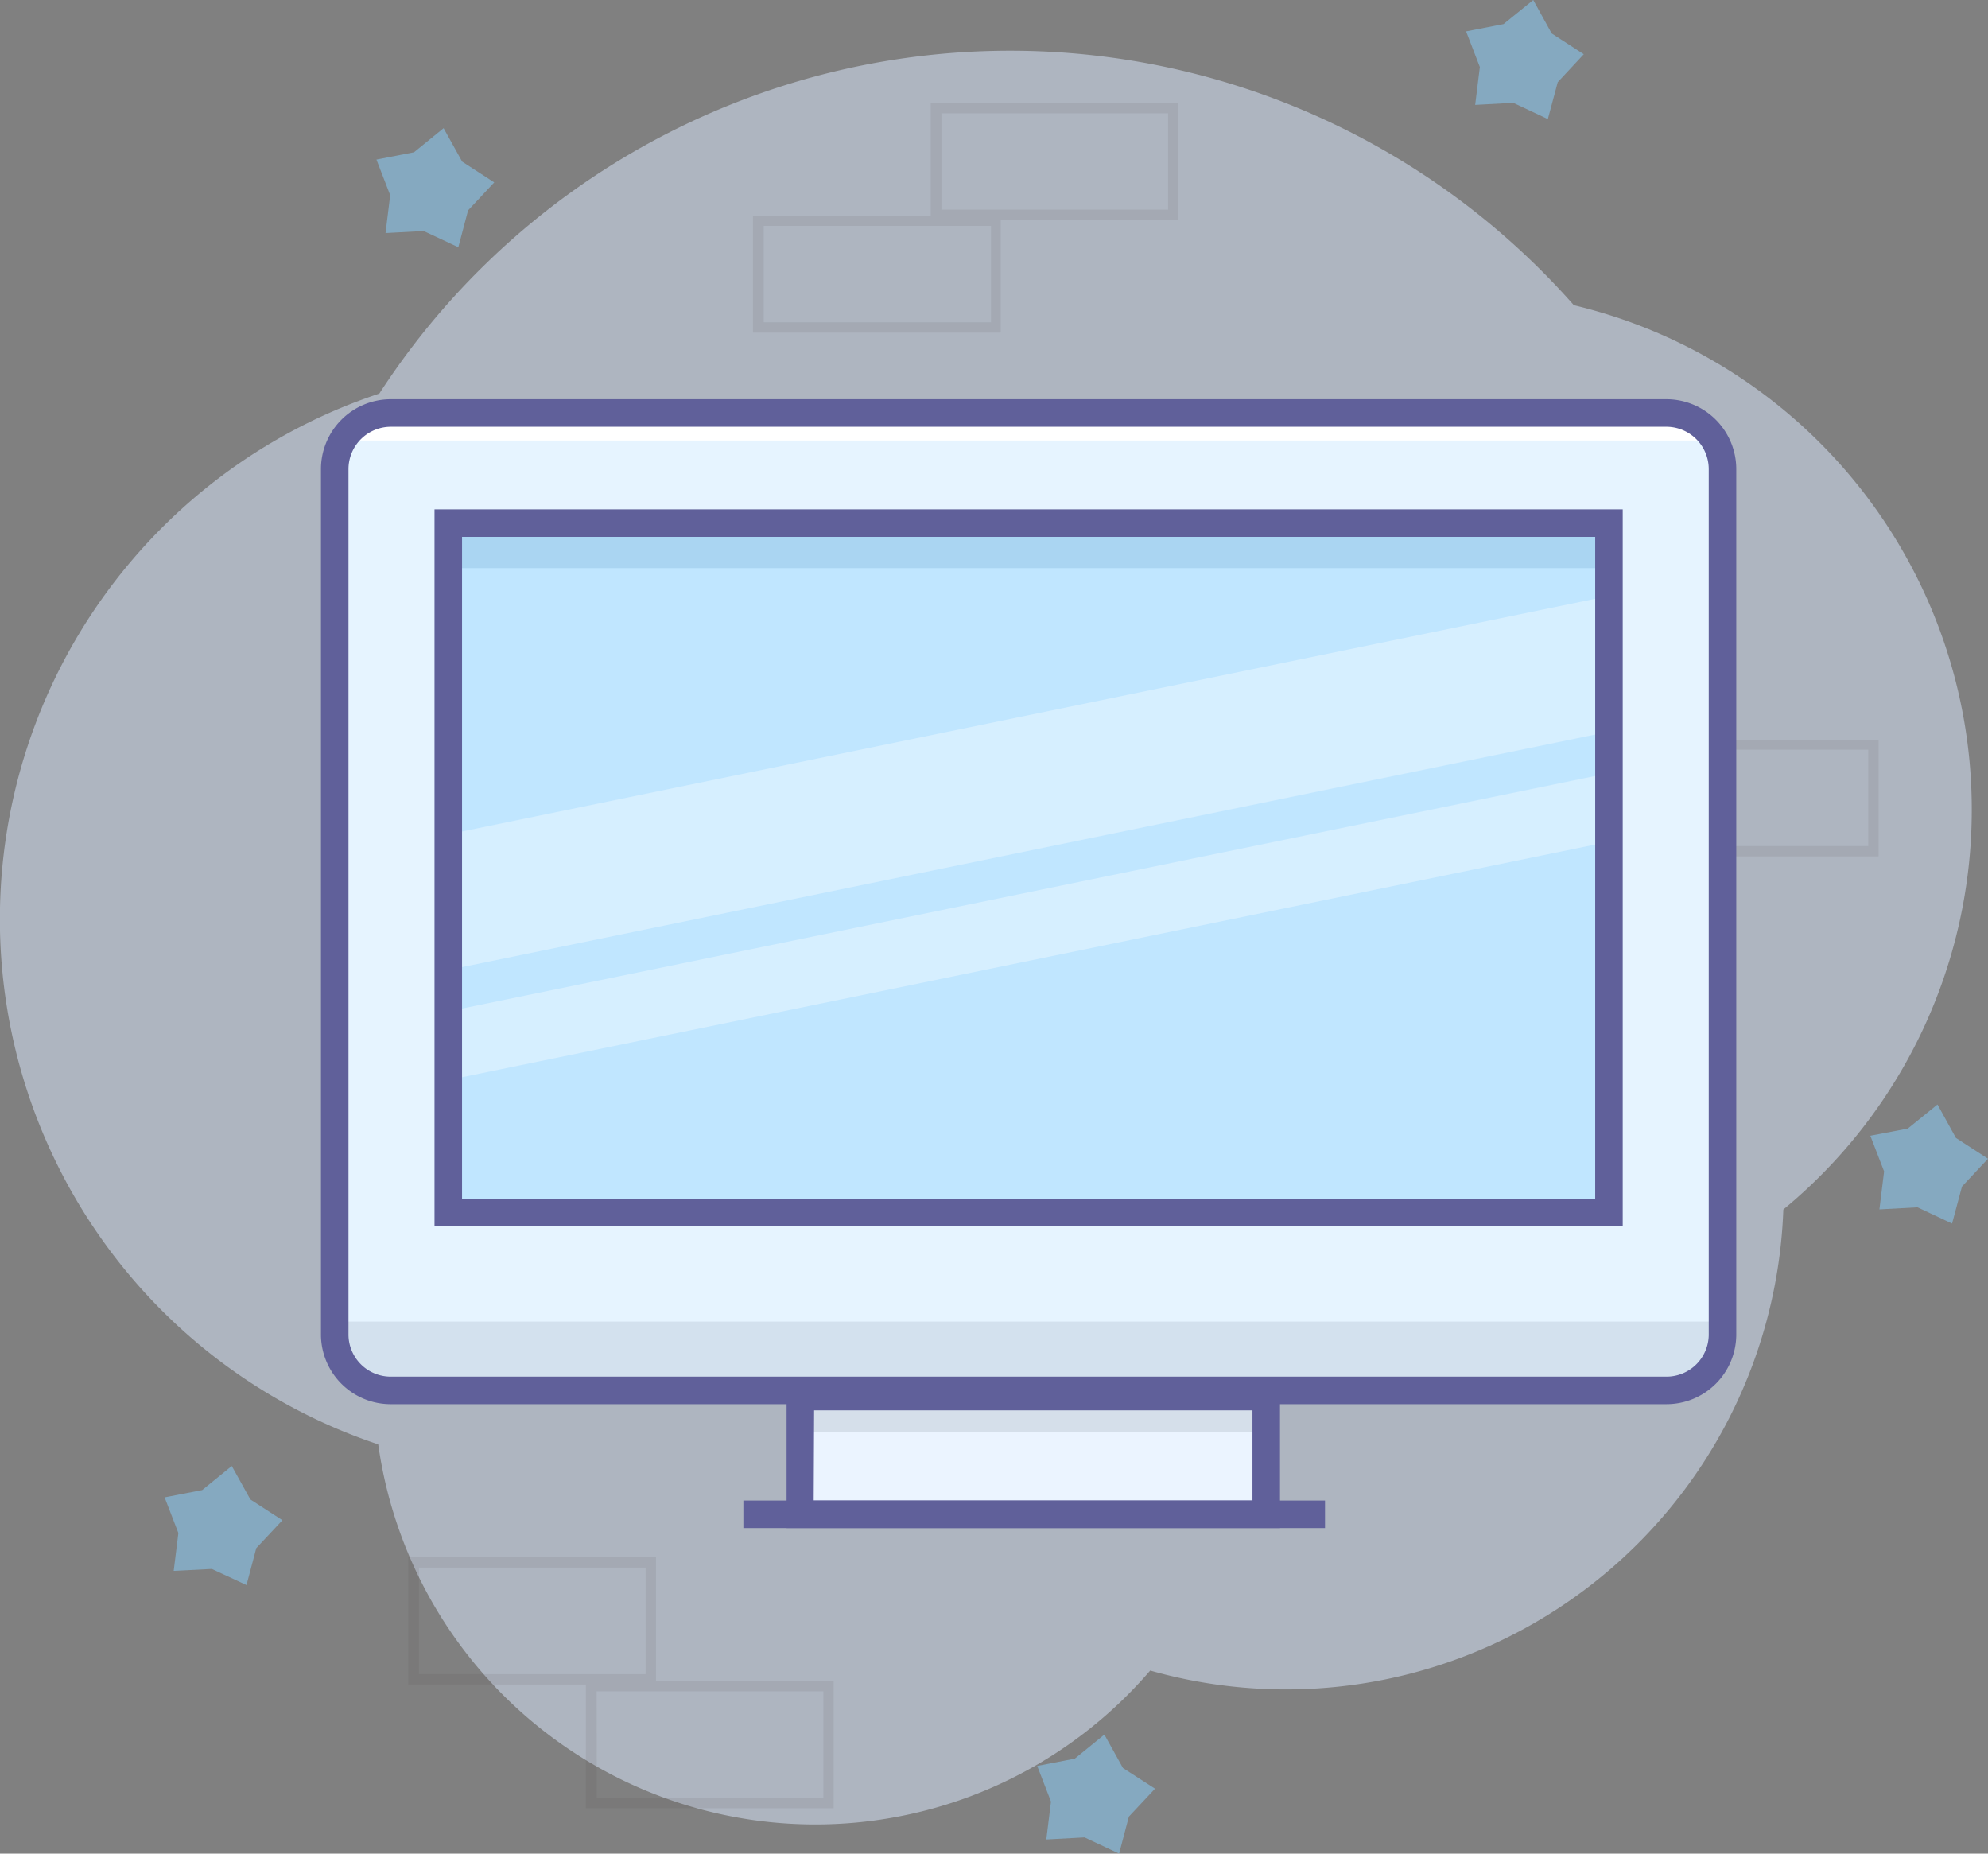<svg xmlns="http://www.w3.org/2000/svg" viewBox="0 0 144.44 134.65"><rect x="0" y="0" width="144.44" height="134.65" fill="#808080" stroke="none"/><defs><style>.cls-1{fill:#ddebff;}.cls-1,.cls-10,.cls-12,.cls-13,.cls-4{opacity:0.5;}.cls-2{opacity:0.1;}.cls-3{fill:#463e3b;}.cls-4{fill:#8bd2ff;}.cls-5{fill:#ebf4ff;}.cls-6{fill:#e6f4ff;}.cls-7{fill:#c0e6ff;}.cls-8{opacity:0.35;}.cls-9{fill:#fff;}.cls-10{fill:#94c5e6;}.cls-11{fill:#60609a;}.cls-12{fill:#c0cedf;}.cls-13{fill:#c1cad6;}</style></defs><title>Asset 390</title><g id="Layer_2" data-name="Layer 2"><g id="Layer_1-2" data-name="Layer 1"><path class="cls-1" d="M143.26,58.84a37.66,37.66,0,0,0-28.91-36.67,54.62,54.62,0,0,0-86.79,6.42,40.22,40.22,0,0,0-.08,76.33,32.07,32.07,0,0,0,56.09,16.43,36.16,36.16,0,0,0,46-33.49A37.61,37.61,0,0,0,143.26,58.84Z"/><g class="cls-2"><path class="cls-3" d="M47.66,122.36h-18v-9.24h18Zm-17.22-.75H46.91v-7.74H30.44Z"/><path class="cls-3" d="M60.57,131.35h-18v-9.24h18Zm-17.21-.75H59.82v-7.74H43.35Z"/></g><g class="cls-2"><path class="cls-3" d="M123.58,54h-18V45.55h18Zm-17.22-.75h16.47v-7H106.36Z"/><path class="cls-3" d="M136.49,62.21h-18V53.74h18Zm-17.22-.75h16.47v-7H119.27Z"/></g><g class="cls-2"><path class="cls-3" d="M85.62,16h-18V7.5h18ZM68.4,15.23H84.87v-7H68.4Z"/><path class="cls-3" d="M72.71,24.16h-18V15.68h18Zm-17.22-.75H72v-7H55.49Z"/></g><polygon class="cls-4" points="112.46 8.65 109.95 7.47 107.18 7.62 107.52 4.87 106.52 2.28 109.24 1.75 111.4 0 112.74 2.43 115.07 3.94 113.18 5.97 112.46 8.65"/><polygon class="cls-4" points="141.83 88.88 139.32 87.7 136.55 87.85 136.89 85.09 135.89 82.5 138.61 81.98 140.77 80.23 142.11 82.66 144.44 84.17 142.55 86.19 141.83 88.88"/><polygon class="cls-4" points="33.3 17.96 30.78 16.78 28.01 16.93 28.35 14.18 27.35 11.59 30.08 11.06 32.23 9.31 33.58 11.74 35.91 13.25 34.01 15.28 33.3 17.96"/><polygon class="cls-4" points="81.31 134.65 78.8 133.47 76.02 133.62 76.36 130.87 75.36 128.28 78.09 127.75 80.24 126 81.59 128.43 83.92 129.93 82.02 131.96 81.31 134.65"/><polygon class="cls-4" points="17.91 115.14 15.39 113.97 12.62 114.11 12.96 111.36 11.96 108.77 14.69 108.24 16.84 106.49 18.19 108.92 20.52 110.43 18.62 112.46 17.91 115.14"/><rect class="cls-5" x="57.67" y="100.9" width="33.88" height="8.55"/><path class="cls-6" d="M125,34.32V97.21a4.07,4.07,0,0,1-4.07,4.07H28.26a4.07,4.07,0,0,1-4.07-4.07V34.32a4.08,4.08,0,0,1,4.07-4.08H121A4.08,4.08,0,0,1,125,34.32Z"/><rect class="cls-7" x="32.57" y="38.05" width="84.33" height="50.02"/><g class="cls-8"><polygon class="cls-9" points="116.72 43.33 116.72 53.19 32.4 70.49 32.4 60.64 116.72 43.33"/><polygon class="cls-9" points="116.72 56.2 116.72 61.18 32.4 78.49 32.4 73.5 116.72 56.2"/></g><rect class="cls-10" x="32.57" y="38.05" width="84.33" height="3.22"/><rect class="cls-11" x="54.01" y="109" width="42.26" height="2"/><path class="cls-12" d="M24.68,96v1.12a4.07,4.07,0,0,0,4.07,4.07h92.69a4.07,4.07,0,0,0,4.07-4.07V96Z"/><polygon class="cls-13" points="59.58 101.41 57.88 104 91.65 104 91.65 101.41 59.58 101.41"/><path class="cls-11" d="M93,111H57.15V100.41H93Zm-33.88-2H91v-6.55H59.15Z"/><path class="cls-11" d="M117.9,89.07H31.57V37H117.9Zm-84.33-2H115.9V39H33.57Z"/><path class="cls-9" d="M123.83,32v-.57c0-.79-1.68-1.43-3.75-1.43H28.31c-2.07,0-3.75.64-3.75,1.43V32Z"/><path class="cls-11" d="M121.08,102H28.39A5.07,5.07,0,0,1,23.32,97V34.09A5.08,5.08,0,0,1,28.39,29h92.69a5.08,5.08,0,0,1,5.07,5.08V97A5.07,5.07,0,0,1,121.08,102ZM28.39,31a3.08,3.08,0,0,0-3.07,3.08V97A3.07,3.07,0,0,0,28.39,100h92.69A3.07,3.07,0,0,0,124.15,97V34.09A3.08,3.08,0,0,0,121.08,31Z"/></g></g></svg>